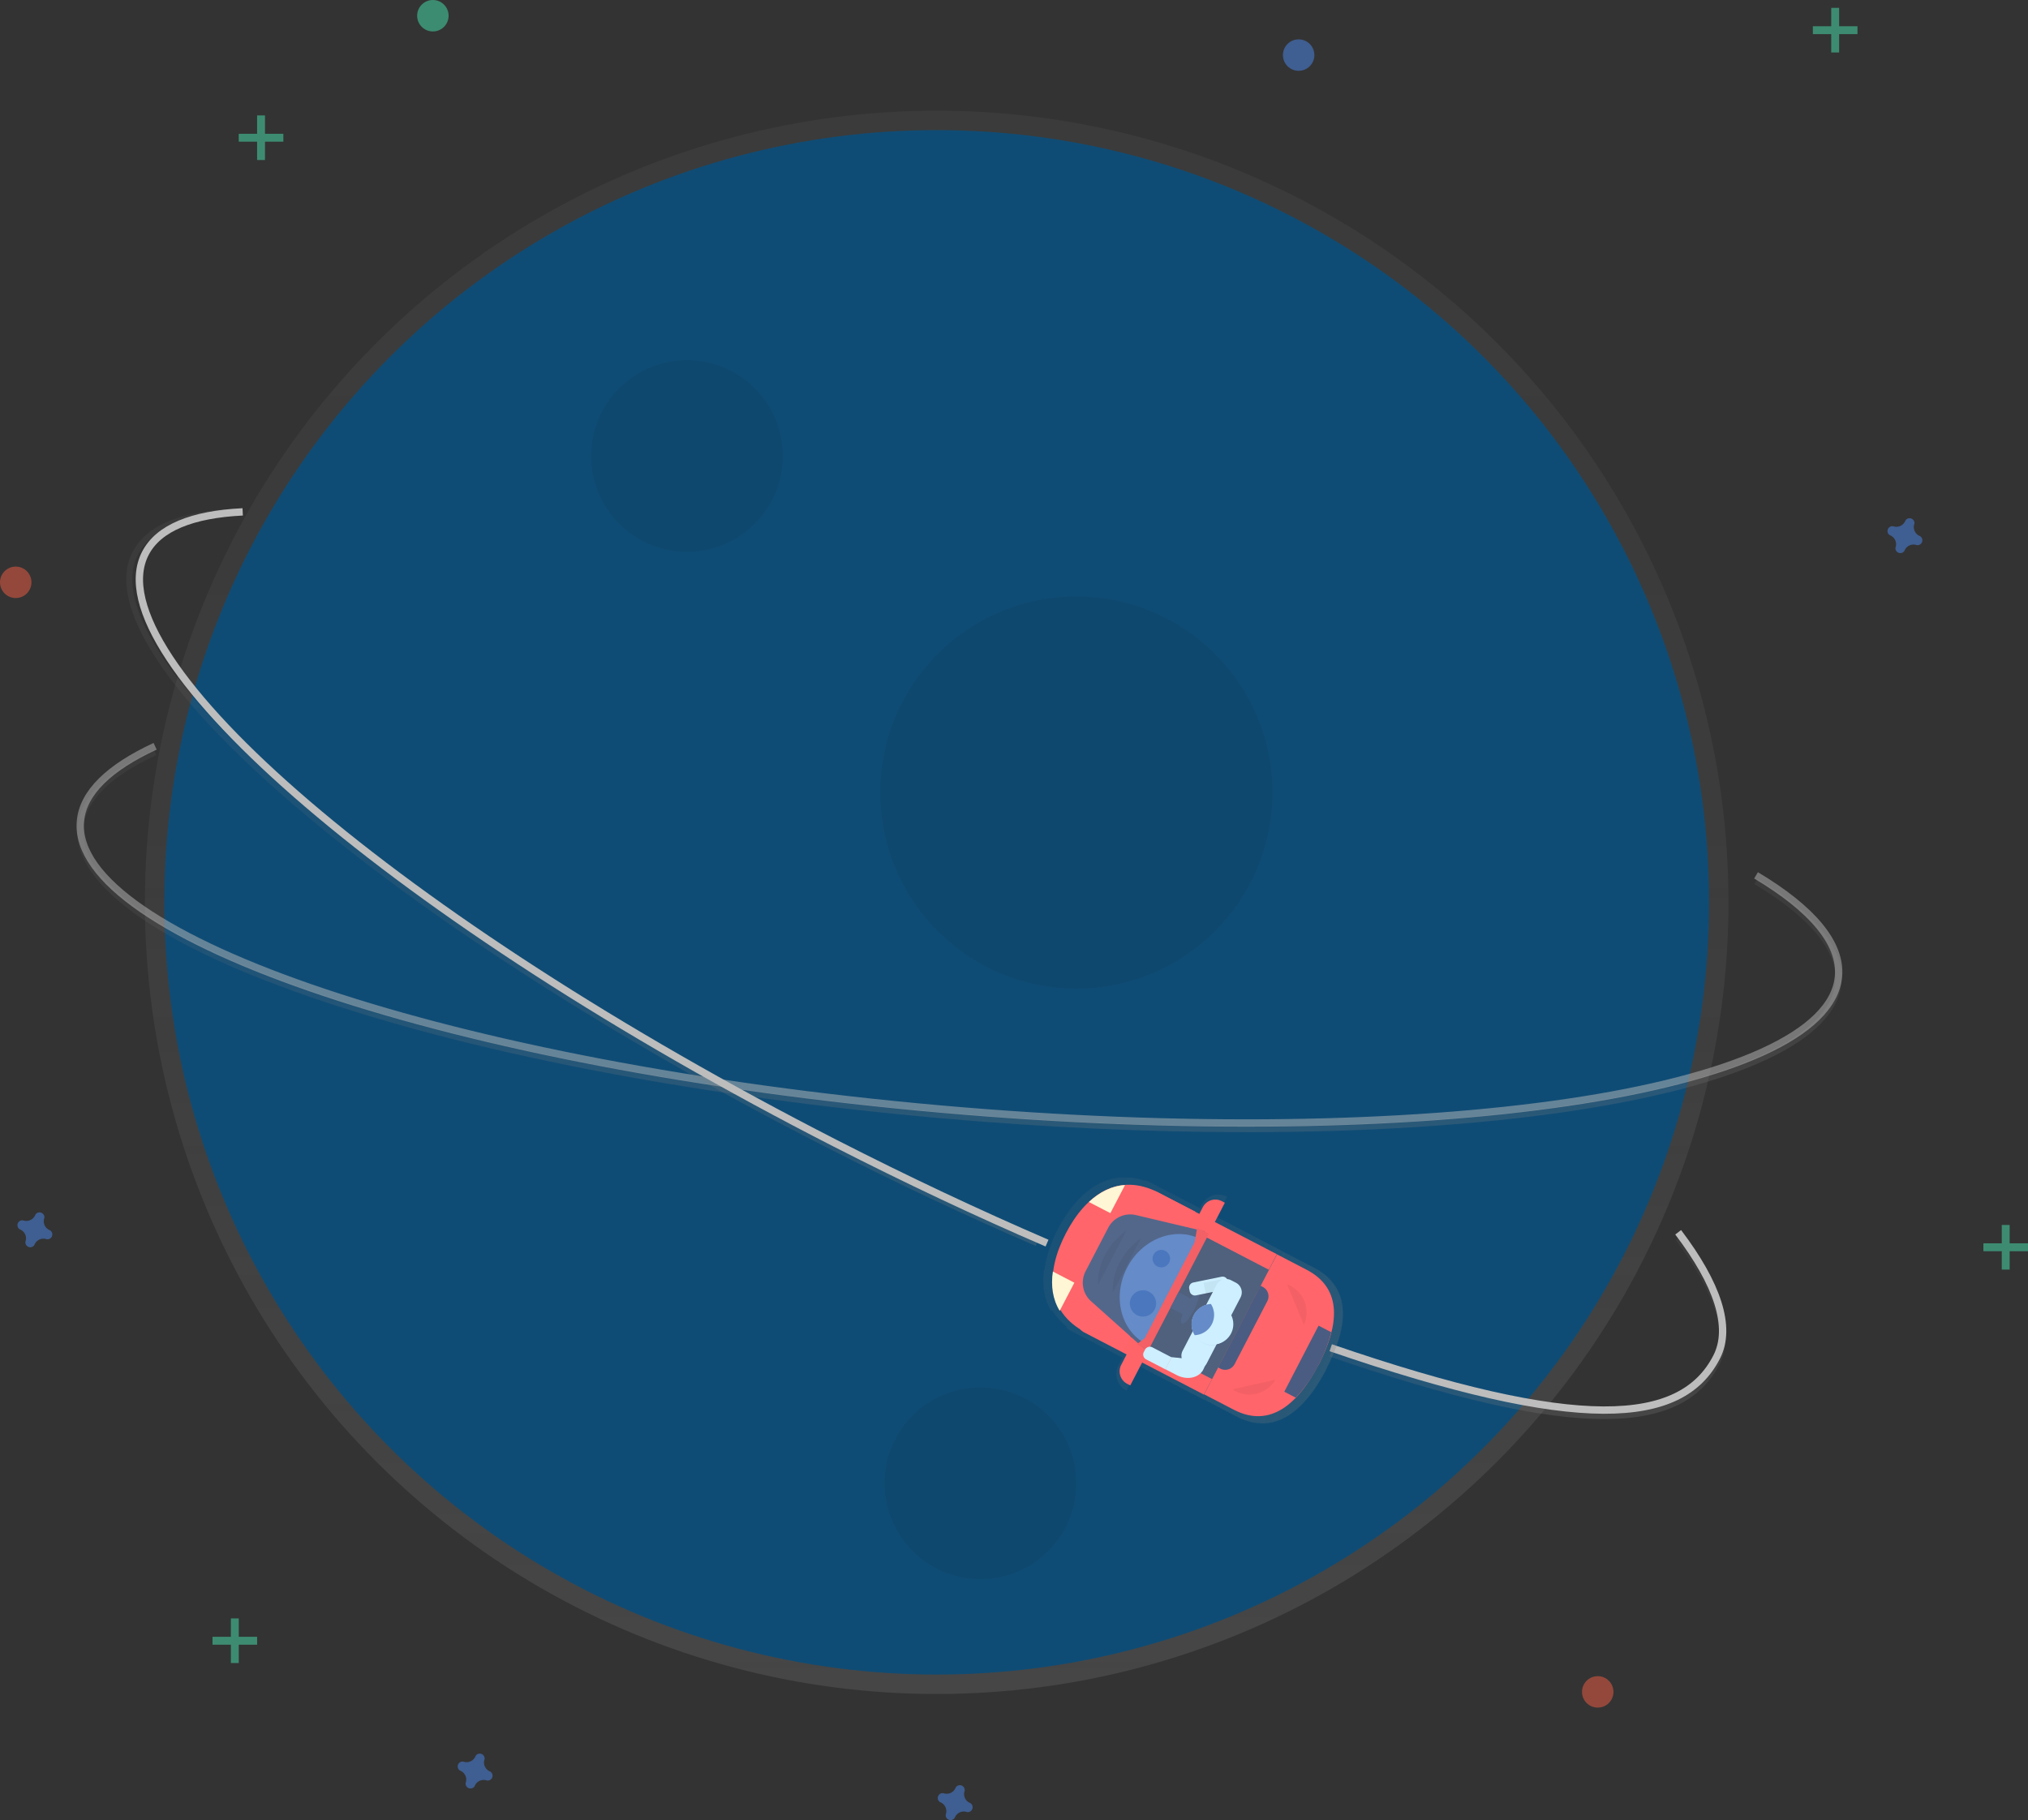 <svg id="8abbfe23-26e0-4ef7-83d7-6944c41cdadc" data-name="Layer 1" xmlns="http://www.w3.org/2000/svg" xmlns:xlink="http://www.w3.org/1999/xlink" width="829" height="744.16" viewBox="0 0 829 744.16"><rect x="0" y="0" width="829" height="744.16" fill="#333333" stroke="none"/><defs><linearGradient id="8d3987ee-7da6-4397-b7c6-fc969519ed63" x1="382.9" y1="692.59" x2="382.9" y2="45.25" gradientUnits="userSpaceOnUse"><stop offset="0" stop-color="gray" stop-opacity="0.25"/><stop offset="0.54" stop-color="gray" stop-opacity="0.12"/><stop offset="1" stop-color="gray" stop-opacity="0.1"/></linearGradient><linearGradient id="41a98616-cc8d-45ca-bf5b-bcdeacba7b4f" x1="577.21" y1="539.76" x2="577.21" y2="383.34" xlink:href="#8d3987ee-7da6-4397-b7c6-fc969519ed63"/><linearGradient id="cbeba5be-4290-4dae-bc1b-44a303762a01" x1="422.99" y1="586.26" x2="422.99" y2="284.95" xlink:href="#8d3987ee-7da6-4397-b7c6-fc969519ed63"/><linearGradient id="d7c56f50-4219-4953-bdbb-ce8107747d0c" x1="809.48" y1="657.06" x2="809.48" y2="582.42" xlink:href="#8d3987ee-7da6-4397-b7c6-fc969519ed63"/><linearGradient id="65800a0c-0f7d-440b-866d-d9a2d0291c31" x1="728.61" y1="677.75" x2="728.61" y2="553.95" gradientTransform="translate(-210.42 971.61) rotate(-62.55)" xlink:href="#8d3987ee-7da6-4397-b7c6-fc969519ed63"/></defs><title>startman1</title><circle cx="382.9" cy="368.92" r="323.67" fill="url(#8d3987ee-7da6-4397-b7c6-fc969519ed63)"/><circle cx="382.9" cy="368.92" r="315.73" fill="#0f4c75"/><circle cx="280.81" cy="186.43" r="39.22" opacity="0.05"/><circle cx="400.77" cy="606.43" r="39.22" opacity="0.05"/><circle cx="439.99" cy="324.03" r="80.19" opacity="0.05"/><path d="M694.73,539.76c-39.72,0-82-1.9-125.22-5.72-96.07-8.48-185.62-25.41-252.14-47.66-67-22.43-102.8-47.77-100.72-71.35,1.05-11.94,11.57-22.6,31.25-31.68l1,2.25c-18.82,8.68-28.85,18.65-29.82,29.65s7.35,22.84,24.75,34.82c17.1,11.77,42.09,23.19,74.29,34,66.35,22.2,155.69,39.08,251.58,47.54s186.81,7.49,256-2.74c33.58-5,60.19-11.84,79.09-20.43,19.24-8.74,29.49-18.82,30.47-29.95,1.12-12.67-10.33-26.56-33.1-40.16l1.27-2.13c24,14.33,35.53,28.63,34.3,42.51-2.08,23.59-41.74,42.27-111.66,52.6C788,536.92,743.23,539.75,694.73,539.76Z" transform="translate(-185 -76.87)" fill="url(#41a98616-cc8d-45ca-bf5b-bcdeacba7b4f)"/><path d="M902.83,434.76c22.71,13.57,34.91,27.67,33.7,41.33-4.19,47.47-168.46,71.75-366.91,54.23s-355.93-70.2-351.74-117.67c1-11.73,11.85-22,30.53-30.66" transform="translate(-185 -76.87)" fill="none" stroke="#bdbdbd" stroke-miterlimit="10" stroke-width="3" opacity="0.5"/><path d="M608.39,586.26c-28.62-12.34-57.83-26.11-86.81-40.94-85.87-43.92-162.52-93.21-215.83-138.81-53.72-45.94-77.36-82.85-66.58-103.94,5.46-10.68,19.21-16.61,40.85-17.64l.12,2.47c-20.7,1-33.74,6.46-38.77,16.29s-1.76,23.93,9.88,41.56c11.43,17.32,30.31,37.3,56.11,59.36C360.52,450.11,437,499.29,522.7,543.12c28.94,14.8,58.09,28.55,86.67,40.87Z" transform="translate(-185 -76.87)" fill="url(#cbeba5be-4290-4dae-bc1b-44a303762a01)"/><path d="M613,585.12c-28.09-12.11-57.19-25.79-86.74-40.9C348.89,453.51,222.7,345.57,244.4,303.15c5.36-10.48,19.25-16,39.81-17" transform="translate(-185 -76.87)" fill="none" stroke="#bdbdbd" stroke-miterlimit="10" stroke-width="3"/><path d="M840.73,657.06c-26,0-62.67-8.5-112.17-25.56l.81-2.34c94.46,32.54,141.19,33.86,156.25,4.41,5.79-11.32.39-28.49-15.61-49.65l2-1.49c16.86,22.28,22.19,39.87,15.84,52.27C880.2,649.59,865.12,657.05,840.73,657.06Z" transform="translate(-185 -76.87)" fill="url(#d7c56f50-4219-4953-bdbb-ce8107747d0c)"/><path d="M871,580.69c16,21.1,22,38.75,15.73,51-14.39,28.13-56.6,31-157.76-3.8" transform="translate(-185 -76.87)" fill="none" stroke="#bdbdbd" stroke-miterlimit="10" stroke-width="3"/><g opacity="0.5"><rect x="94.38" y="661.7" width="3.22" height="18.23" fill="#47e6b1"/><rect x="279.38" y="738.56" width="3.22" height="18.23" transform="translate(843.66 389.83) rotate(90)" fill="#47e6b1"/></g><g opacity="0.5"><rect x="748.57" y="3.22" width="3.22" height="18.23" fill="#47e6b1"/><rect x="933.57" y="80.08" width="3.22" height="18.23" transform="translate(839.37 -922.84) rotate(90)" fill="#47e6b1"/></g><g opacity="0.5"><rect x="818.28" y="500.83" width="3.22" height="18.23" fill="#47e6b1"/><rect x="1003.28" y="577.7" width="3.22" height="18.23" transform="translate(1406.7 -494.94) rotate(90)" fill="#47e6b1"/></g><g opacity="0.5"><rect x="105.1" y="47.19" width="3.22" height="18.23" fill="#47e6b1"/><rect x="290.1" y="124.05" width="3.22" height="18.23" transform="translate(239.88 -235.4) rotate(90)" fill="#47e6b1"/></g><path d="M385.22,801.09a3.94,3.94,0,0,1-2.2-4.76,1.89,1.89,0,0,0,.09-.44h0a2,2,0,0,0-3.55-1.31h0a1.89,1.89,0,0,0-.22.39,3.94,3.94,0,0,1-4.76,2.2,1.89,1.89,0,0,0-.44-.09h0a2,2,0,0,0-1.31,3.55h0a1.89,1.89,0,0,0,.39.22,3.94,3.94,0,0,1,2.2,4.76,1.89,1.89,0,0,0-.09.44h0a2,2,0,0,0,3.55,1.31h0a1.89,1.89,0,0,0,.22-.39,3.94,3.94,0,0,1,4.76-2.2,1.89,1.89,0,0,0,.44.09h0a2,2,0,0,0,1.31-3.55h0A1.89,1.89,0,0,0,385.22,801.09Z" transform="translate(-185 -76.87)" fill="#4d8af0" opacity="0.5"/><path d="M581.47,814a3.94,3.94,0,0,1-2.2-4.76,1.89,1.89,0,0,0,.09-.44h0a2,2,0,0,0-3.55-1.31h0a1.89,1.89,0,0,0-.22.39,3.94,3.94,0,0,1-4.76,2.2,1.89,1.89,0,0,0-.44-.09h0a2,2,0,0,0-1.31,3.55h0a1.89,1.89,0,0,0,.39.22,3.94,3.94,0,0,1,2.2,4.76,1.89,1.89,0,0,0-.09.44h0a2,2,0,0,0,3.55,1.31h0a1.89,1.89,0,0,0,.22-.39,3.94,3.94,0,0,1,4.76-2.2,1.89,1.89,0,0,0,.44.09h0a2,2,0,0,0,1.31-3.55h0A1.89,1.89,0,0,0,581.47,814Z" transform="translate(-185 -76.87)" fill="#4d8af0" opacity="0.5"/><path d="M969.7,296a3.94,3.94,0,0,1-2.2-4.76,1.89,1.89,0,0,0,.09-.44h0a2,2,0,0,0-3.55-1.31h0a1.89,1.89,0,0,0-.22.39,3.94,3.94,0,0,1-4.76,2.2,1.89,1.89,0,0,0-.44-.09h0a2,2,0,0,0-1.31,3.55h0a1.89,1.89,0,0,0,.39.22,3.94,3.94,0,0,1,2.2,4.76,1.89,1.89,0,0,0-.09.44h0a2,2,0,0,0,3.55,1.31h0a1.89,1.89,0,0,0,.22-.39,3.94,3.94,0,0,1,4.76-2.2,1.89,1.89,0,0,0,.44.09h0a2,2,0,0,0,1.31-3.55h0A1.89,1.89,0,0,0,969.7,296Z" transform="translate(-185 -76.87)" fill="#4d8af0" opacity="0.5"/><path d="M205.26,579.8a3.94,3.94,0,0,1-2.2-4.76,1.89,1.89,0,0,0,.09-.44h0a2,2,0,0,0-3.55-1.31h0a1.89,1.89,0,0,0-.22.39,3.94,3.94,0,0,1-4.76,2.2,1.89,1.89,0,0,0-.44-.09h0a2,2,0,0,0-1.31,3.55h0a1.89,1.89,0,0,0,.39.22,3.94,3.94,0,0,1,2.2,4.76,1.89,1.89,0,0,0-.09.44h0a2,2,0,0,0,3.55,1.31h0a1.89,1.89,0,0,0,.22-.39,3.94,3.94,0,0,1,4.76-2.2,1.89,1.89,0,0,0,.44.09h0a2,2,0,0,0,1.31-3.55h0A1.89,1.89,0,0,0,205.26,579.8Z" transform="translate(-185 -76.87)" fill="#4d8af0" opacity="0.5"/><circle cx="6.43" cy="238.08" r="6.43" fill="#f55f44" opacity="0.5"/><circle cx="530.86" cy="22.52" r="6.43" fill="#4d8af0" opacity="0.5"/><circle cx="176.95" cy="6.43" r="6.43" fill="#47e6b1" opacity="0.5"/><circle cx="653.12" cy="691.73" r="6.43" fill="#f55f44" opacity="0.5"/><path d="M686.59,566.15a7.62,7.62,0,0,0-10.27,3.25l-.78,1.5-1.78-.93-15.91-8.26-3.46-1.8a3,3,0,0,0-1.57-.33c-15.23-5-27.45,4.63-35.33,19.8h0A49.7,49.7,0,0,0,612,596.06l-.18-.09c-.88,6.25-.06,12.11,3,17.07l.26-.51a24.56,24.56,0,0,0,5.82,6.56,2.32,2.32,0,0,0,1.19,1.52l21.78,11.31-1.66,3.19a7.62,7.62,0,0,0,3.25,10.27h0l5.17-10,26.86,13.95,1.76-3.38,1.76-3.38,2.63-5.07.09,0-6.1,11.74L690.48,656c15.64,8.12,27.59-2.31,36.27-18.47l0-.09.53-1,0,0h0l0-.09h0l0,0,.45-.89,0,0c8.3-16.45,10-32.21-5.72-40.36L709.2,588.5l-7.07,13.62-.09,0,3.61-6.95,1.66-3.19,1.85-3.57L682.3,574.41l4.29-8.26Zm-41,58.08.08.07-.09,0Z" transform="translate(-185 -76.87)" fill="url(#65800a0c-0f7d-440b-866d-d9a2d0291c31)"/><rect x="650.61" y="597.43" width="57.32" height="28.66" transform="translate(-361.71 855.76) rotate(-62.55)" fill="#4f617d"/><path d="M724,634.88l0-.09c-8.21,15.8-19.62,26.25-34.67,18.44l-12.11-6.29L707,589.71,719.1,596C734.15,603.82,732.21,619.08,724,634.88Z" transform="translate(-185 -76.87)" fill="#ff656a"/><path d="M724,634.79l0,0,0,0Z" transform="translate(-185 -76.87)" fill="#4a5c81"/><path d="M714.65,648.3A55.65,55.65,0,0,0,724,634.84a59.11,59.11,0,0,0,5.17-13.29L724,618.86l-14,27Z" transform="translate(-185 -76.87)" fill="#4a5c81"/><path d="M675.15,617.71h37.62a0,0,0,0,1,0,0v1.05a4.32,4.32,0,0,1-4.32,4.32h-29a4.32,4.32,0,0,1-4.32-4.32v-1.05A0,0,0,0,1,675.15,617.71Z" transform="translate(-361.46 873.45) rotate(-62.55)" fill="#4a5c81"/><path d="M653.93,599.31h1.4a0,0,0,0,1,0,0v60.9a0,0,0,0,1,0,0h-7.16a0,0,0,0,1,0,0V605.08A5.76,5.76,0,0,1,653.93,599.31Z" transform="translate(-392.52 841.05) rotate(-62.55)" fill="#ff6469"/><path d="M674.68,548.27h1.4a5.76,5.76,0,0,1,5.76,5.76v55.14a0,0,0,0,1,0,0h-7.16a0,0,0,0,1,0,0v-60.9A0,0,0,0,1,674.68,548.27Z" transform="translate(-332.93 837.05) rotate(-62.55)" fill="#ff6469"/><path d="M673.65,572.28l-29.72,57.23-15-7.77c-16.53-8.59-16.44-24.81-8.24-40.61h0c8.21-15.8,21.43-25.2,38-16.62Z" transform="translate(-185 -76.87)" fill="#ff656a"/><path d="M618.18,612.8l6-11.5-8.79-4.56C614.53,602.62,615.31,608.13,618.18,612.8Z" transform="translate(-185 -76.87)" fill="#fff6d5"/><path d="M644.89,561.37l-6,11.5-8.79-4.56C634.47,564.24,639.42,561.7,644.89,561.37Z" transform="translate(-185 -76.87)" fill="#fff6d5"/><path d="M646.69,633.22h5a0,0,0,0,1,0,0v7.16a0,0,0,0,1,0,0H640.93a0,0,0,0,1,0,0V639A5.76,5.76,0,0,1,646.69,633.22Z" transform="translate(-401.71 840) rotate(-62.55)" fill="#ff6469"/><path d="M674.69,568.22h10.75a0,0,0,0,1,0,0v7.16a0,0,0,0,1,0,0h-5a5.76,5.76,0,0,1-5.76-5.76v-1.4A0,0,0,0,1,674.69,568.22Z" transform="translate(1315.95 154.96) rotate(117.45)" fill="#ff6469"/><path d="M677.44,580.31l-24.86,47.87L631,608.88a10.15,10.15,0,0,1-2.24-12.24L638,578.86a10.15,10.15,0,0,1,11.35-5.2Z" transform="translate(-185 -76.87)" fill="#53678b"/><path d="M653.67,626.5c-10.54-5.47-14.09-19.51-7.93-31.37s19.69-17,30.22-11.55" transform="translate(-185 -76.87)" fill="#658bc8"/><polygon points="494.16 504.45 469.39 552.14 464.62 549.66 467.98 547.08 488.33 507.91 489.39 501.97 494.16 504.45" fill="#ff656a"/><polygon points="494.16 504.45 469.39 552.14 464.62 549.66 467.98 547.08 488.33 507.91 489.39 501.97 494.16 504.45" opacity="0.05"/><rect x="664.63" y="606.36" width="7.16" height="7.16" transform="translate(-366.06 844.97) rotate(-62.55)" fill="#53678b"/><ellipse cx="671.4" cy="611.6" rx="7.16" ry="1.79" transform="translate(-365.81 848.68) rotate(-62.55)" fill="#53678b"/><path d="M688.86,644.9A12.27,12.27,0,0,0,706.33,641" transform="translate(-185 -76.87)" opacity="0.05"/><path d="M711.16,602A12.27,12.27,0,0,1,718,618.52" transform="translate(-185 -76.87)" opacity="0.05"/><path d="M633.89,602.21s-1.41-12.84,11.56-22.25" transform="translate(-185 -76.87)" opacity="0.05"/><path d="M639.89,605.33s-1.41-12.84,11.56-22.25" transform="translate(-185 -76.87)" opacity="0.05"/><circle cx="652.2" cy="609.7" r="5.37" transform="translate(-374.48 830.62) rotate(-62.55)" fill="#4a77be"/><circle cx="659.69" cy="591.39" r="3.58" transform="translate(-354.19 827.4) rotate(-62.55)" fill="#4a77be"/><path d="M679.67,595.44h1.05a2.16,2.16,0,0,1,2.16,2.16v11.75a2.21,2.21,0,0,1-2.21,2.21h-3.17a0,0,0,0,1,0,0v-14A2.16,2.16,0,0,1,679.67,595.44Z" transform="matrix(-0.2, -0.98, 0.98, -0.2, 38.73, 1313.09)" fill="#cdefff"/><path d="M680.15,597.59h5.37a0,0,0,0,1,0,0V604a4.32,4.32,0,0,1-4.32,4.32h-1.05a0,0,0,0,1,0,0V597.59A0,0,0,0,1,680.15,597.59Z" transform="translate(42.41 1315.03) rotate(-101.45)" opacity="0.05"/><path d="M672,623.88h9.39a0,0,0,0,1,0,0V635a0,0,0,0,1,0,0H672a4.45,4.45,0,0,1-4.45-4.45v-2.17A4.45,4.45,0,0,1,672,623.88Z" transform="translate(-379.98 861) rotate(-62.55)" fill="#cdefff"/><path d="M678.53,633.27l-1.79,3.83c-1.94,3.22-6.64,4.1-10.69,2l-4.7-2.44,2.55-4.92Z" transform="translate(-185 -76.87)" fill="#cdefff"/><path d="M657.16,626.1h1.08a2.23,2.23,0,0,1,2.23,2.23v8.85a0,0,0,0,1,0,0h-5.54a0,0,0,0,1,0,0v-8.85A2.23,2.23,0,0,1,657.16,626.1Z" transform="translate(-390.98 847.33) rotate(-62.55)" fill="#cdefff"/><path d="M676.92,626a8.27,8.27,0,0,0,5.3.8l.26-.51-9.6-5A8.28,8.28,0,0,0,676.92,626Z" transform="translate(-185 -76.87)" opacity="0.05"/><path d="M683.62,601.49H693a0,0,0,0,1,0,0v11.08a0,0,0,0,1,0,0h-9.39a4.45,4.45,0,0,1-4.45-4.45v-2.17a4.45,4.45,0,0,1,4.45-4.45Z" transform="translate(1356.01 201.07) rotate(117.45)" fill="#cdefff"/><path d="M684.72,611a8.27,8.27,0,0,1,3.71,3.88l-.26.51-9.6-5A8.28,8.28,0,0,1,684.72,611Z" transform="translate(-185 -76.87)" opacity="0.05"/><circle cx="680.82" cy="618.16" r="8.31" transform="translate(-366.56 860.59) rotate(-62.55)" fill="#cdefff"/><circle cx="680.41" cy="618.29" r="8.31" transform="translate(-366.9 860.29) rotate(-62.55)" fill="#cdefff"/><path d="M673,614.46a8.3,8.3,0,0,0,.37,8.3A8.31,8.31,0,0,0,680,610,8.3,8.3,0,0,0,673,614.46Z" transform="translate(-185 -76.87)" fill="#658bc8"/></svg>